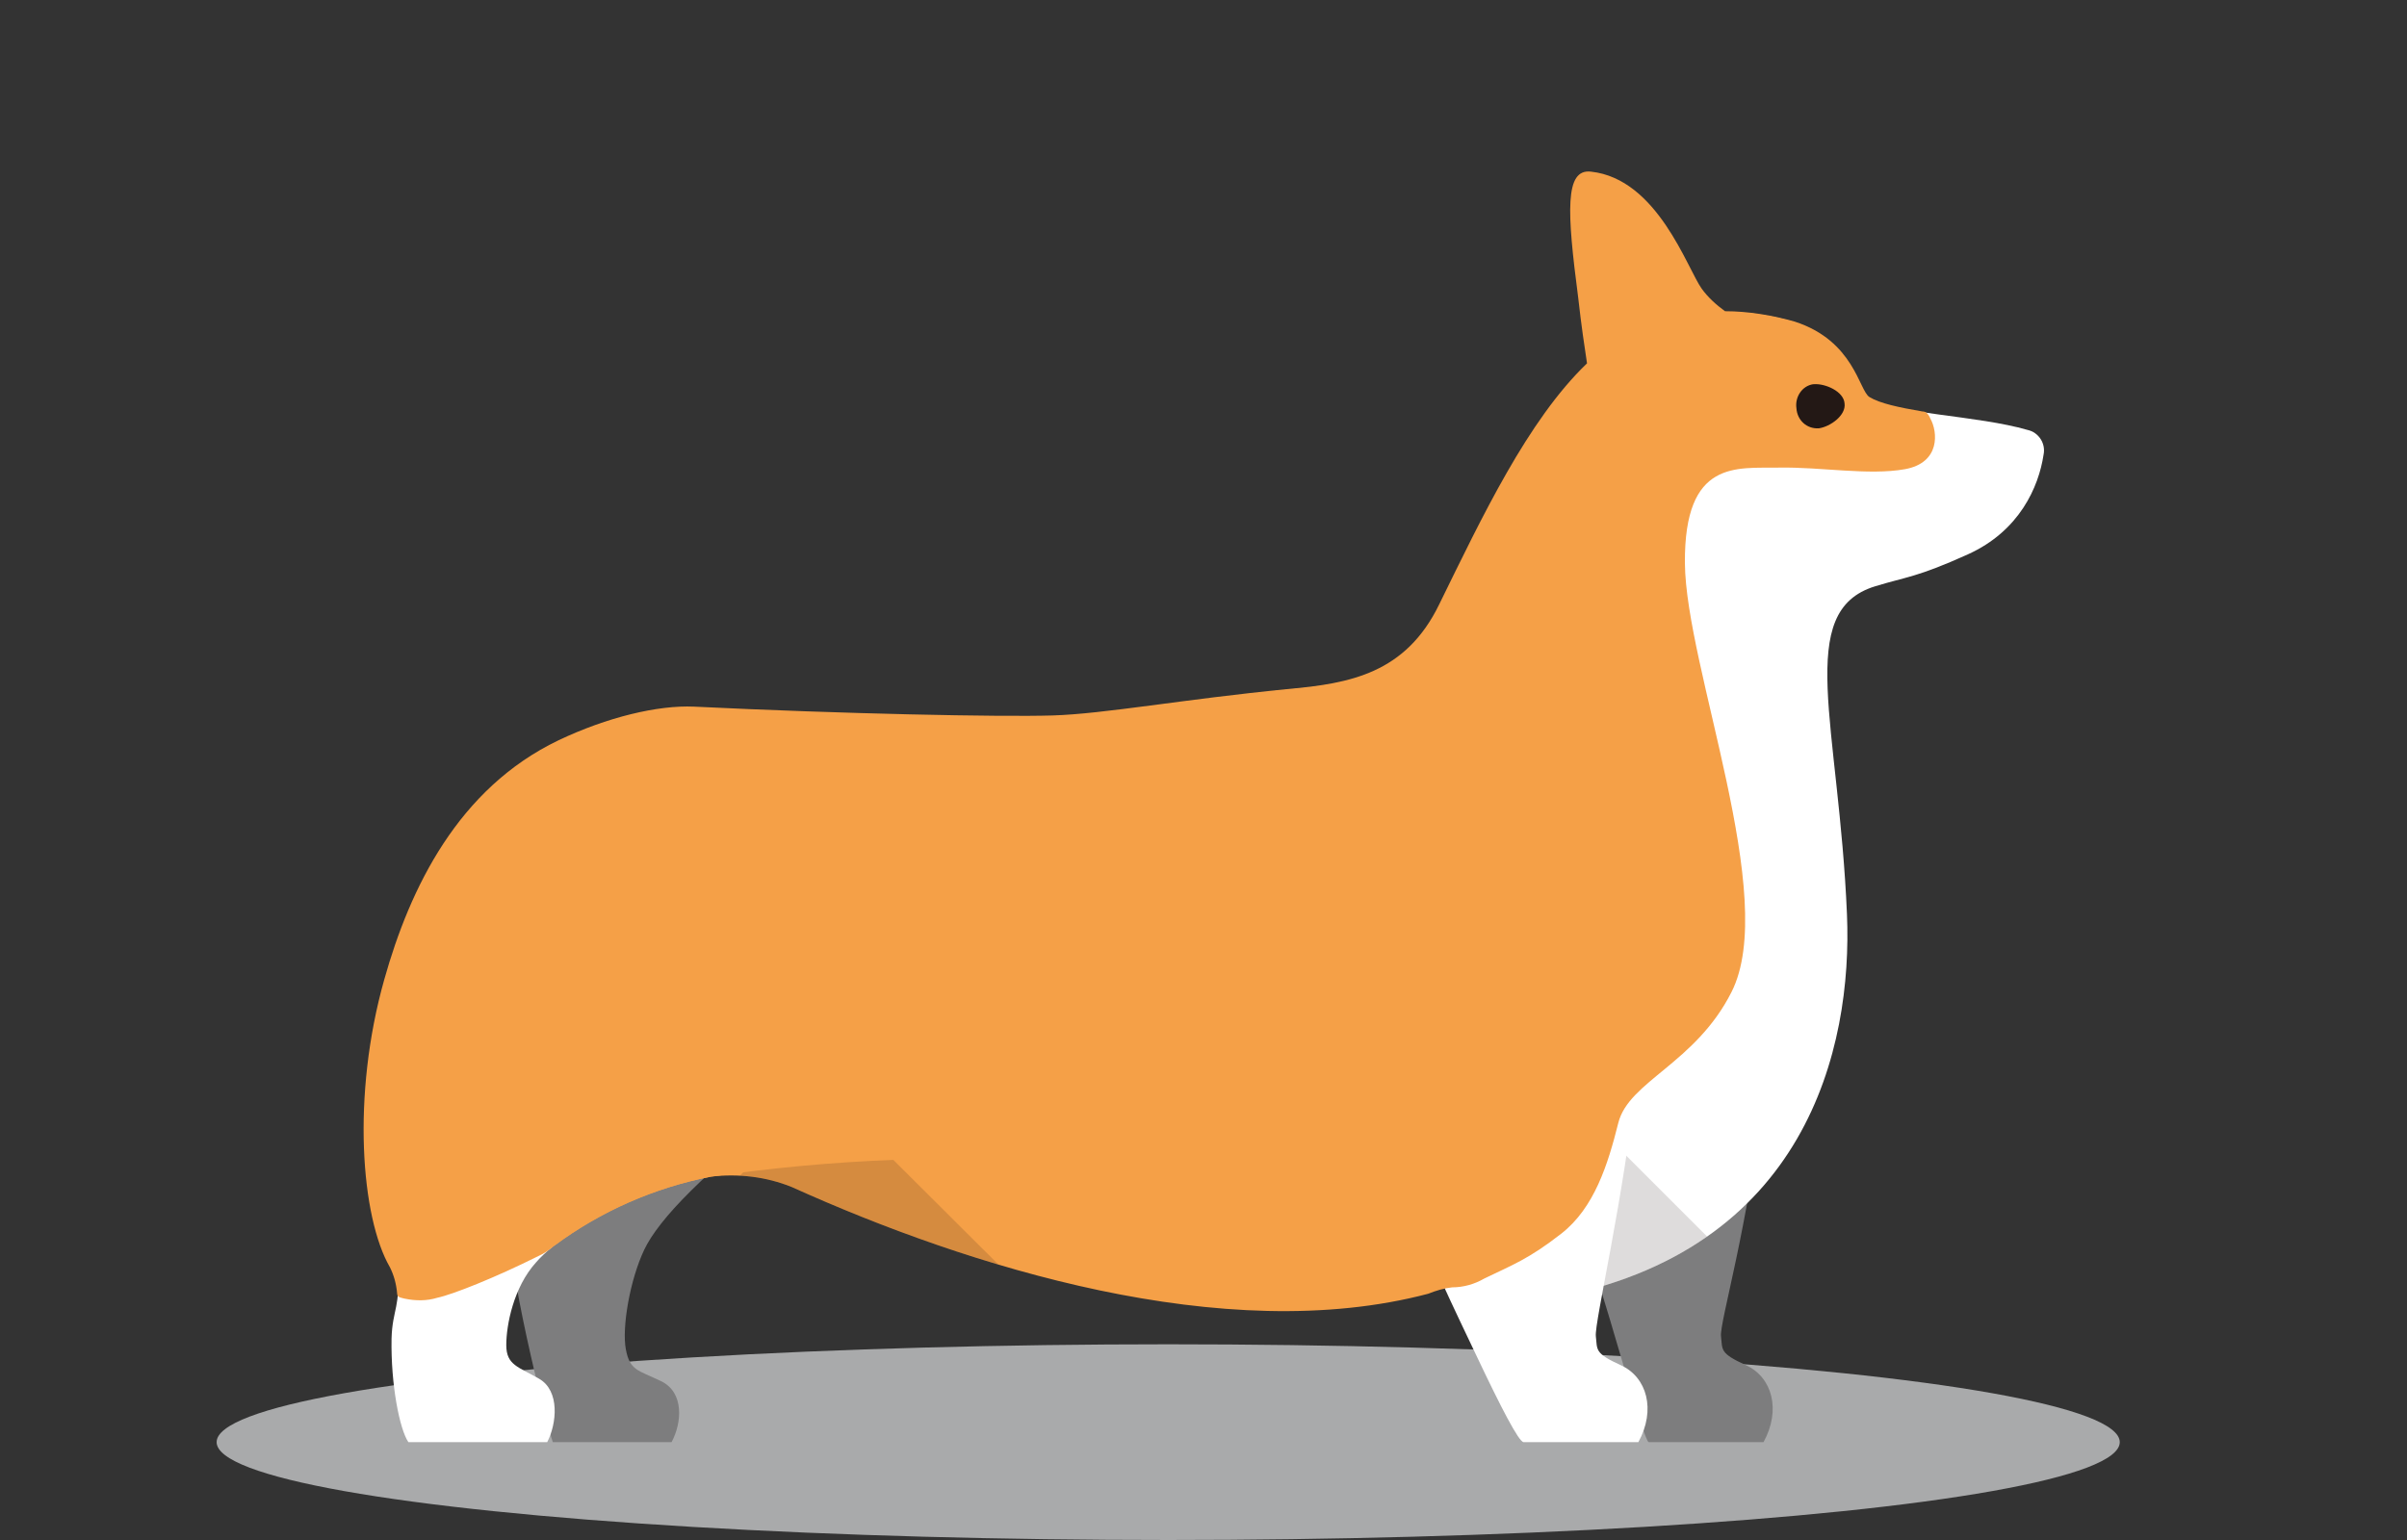 <?xml version="1.0" encoding="utf-8"?>
<!-- Generator: Adobe Illustrator 22.0.1, SVG Export Plug-In . SVG Version: 6.00 Build 0)  -->
<svg version="1.1" id="Layer_1" xmlns="http://www.w3.org/2000/svg" xmlns:xlink="http://www.w3.org/1999/xlink" x="0px" y="0px"
	 viewBox="0 0 300 192" style="enable-background:new 0 0 300 192;" xml:space="preserve">
<rect x="0" y="0" width="300" height="192" fill="#333333" stroke="none"/>
<style type="text/css">
	.st0{fill:#A9AAAB;}
	.st1{fill:#7D7D7E;}
	.st2{fill:#FFFFFF;}
	.st3{clip-path:url(#SVGID_2_);}
	.st4{opacity:0.15;fill:#241916;enable-background:new    ;}
	.st5{fill:#F5A047;}
	.st6{clip-path:url(#SVGID_4_);}
	.st7{fill:#231815;}
</style>
<title>fullDog</title>
<g>
	<g id="Layer_1_1_">
		<ellipse class="st0" cx="145.6" cy="179.8" rx="118.6" ry="12.2"/>
		<path class="st1" d="M195.7,104.6c0.7,5-4.7,13.5-4.5,19.7c0.4,15.3,3.1,20.9,7.3,33.3c2.7,8.1,6.4,22.2,7,22.2h14.3
			c2.2-4,1.1-8.1-2.2-9.6s-2.9-1.9-3.1-3.6s3.5-14,5.1-29.4c1.2-11.2-0.7-15.1,0-29.3C220.9,84.9,193.8,91.2,195.7,104.6z"/>
		<path class="st1" d="M83,94.7c-9.2,9.1-12.4,14.6-16.1,25.3c-2.6,7.7-1.3,24.7-3.2,32.2c-1,4,4.5,25.7,5.2,27.6h14.8
			c1.3-2.4,1.6-6.2-1.3-7.6s-3.9-1.3-4.4-4s0.5-8.6,2.3-12.4s7.6-9.8,18.5-18.1c10-7.6,15.3-20,13.9-32.5C112.7,92.7,96,82,83,94.7z
			"/>
		<path class="st2" d="M254.7,56.7c0.3-1.4-0.6-2.8-2-3.1c-6.2-1.8-16.5-2-19.8-3.9c-1.7-1-1.8-7.1-9.2-9.5s-17.3-1.1-22.1,2.2
			c-9.1,6.1-15.9,20.4-22,32.9c-4.2,8.7-10.6,9.9-18.2,10.6c-13.4,1.3-23.2,3.4-29.7,3.6s-26.7-0.2-45.2-1.1
			c-12.6-0.5-30.9,14-30.9,17.5c-0.5,16.8,18.9,30.3,37.1,39.2c21.9,10.6,57.3,23.2,85.2,15.8c5.8-1.5,9.5,2.1,15.3,1
			c32-5.8,37.7-31.3,37-47.9c-1-23.7-6.6-37.8,3.5-40.9c3.9-1.2,5.2-1.1,11.6-4S254.1,60.7,254.7,56.7z"/>
		<g>
			<defs>
				<path id="SVGID_1_" d="M254.7,56.7c0.3-1.4-0.6-2.8-2-3.1c-6.2-1.8-16.5-2-19.8-3.9c-1.7-1-1.8-7.1-9.2-9.5s-17.3-1.1-22.1,2.2
					c-9.1,6.1-15.9,20.4-22,32.9c-4.2,8.7-10.6,9.9-18.2,10.6c-13.4,1.3-23.2,3.4-29.7,3.6s-26.7-0.2-45.2-1.1
					c-12.6-0.5-30.9,14-30.9,17.5c-0.5,16.8,18.9,30.3,37.1,39.2c21.9,10.6,57.3,23.2,85.2,15.8c5.8-1.5,9.5,2.1,15.3,1
					c32-5.8,37.7-31.3,37-47.9c-1-23.7-6.6-37.8,3.5-40.9c3.9-1.2,5.2-1.1,11.6-4S254.1,60.7,254.7,56.7z"/>
			</defs>
			<clipPath id="SVGID_2_">
				<use xlink:href="#SVGID_1_"  style="overflow:visible;"/>
			</clipPath>
			<g class="st3">
				<path class="st4" d="M189.1,151.8l11.9,18l15.7-11.7l-16.4-16.4L189.1,151.8z"/>
			</g>
		</g>
		<path class="st2" d="M70.1,92.5c-13.2,6.3-18.3,17.9-22,30.9c-4.6,16.3,0.1,34.2,1.4,34.6c0.5,4.9-0.6,5.2-0.7,8.9
			c-0.1,5.7,1,11.3,2.1,12.9h17.3c1.2-2.3,1.6-6.4-1-7.9s-4.1-1.7-4.1-4.2s0.9-7.2,3.7-10.3c4.3-5,19.5-12.9,28.4-10.8
			c36.4,8.4,38.9-15.1,41.6-15.4s-27.2-30.8-48.2-41.1C81.6,86.7,73.9,90.7,70.1,92.5z"/>
		<path class="st2" d="M180.1,104.6c0.7,5-10.7,14.4-10.5,20.6c0.5,15.3,9,32.4,14.6,44.2c2.8,5.9,5.1,10.4,5.7,10.4h14.3
			c2.2-4,1.1-8.1-2.2-9.6s-2.9-1.9-3.1-3.6s3.5-17.1,5.1-32.5c1.2-11.2,11.9-15.8,12.6-29.9C217.9,81.1,178.2,91.2,180.1,104.6z"/>
		<path class="st5" d="M240.6,52.2c-0.3-0.7-0.6-0.9-1-0.9c-2.9-0.5-5.3-1-6.6-1.8s-1.9-7-9.3-9.4c-2.8-0.8-5.8-1.3-8.7-1.3
			c-1.1-0.8-2.1-1.7-2.9-2.8c-1.8-2.5-5.5-13.7-13.8-14.6c-3.3-0.4-3,5-1.6,15.7c0.4,3.6,0.8,6.2,1.1,8.2
			c-7.4,7.1-13.1,19.2-18.4,30c-4.2,8.7-11.2,9.9-18.8,10.6c-13.3,1.3-22.9,3.1-29.4,3.3S105,89,86.5,88.1
			c-4.5-0.2-10.8,1.3-16.9,4.2c-12.5,6-18.5,18.4-21.7,29.8c-4.1,14.5-2.9,29.7,0.7,35.9c0.5,1,0.8,2.1,0.9,3.3
			c0,0.5,0.6,0.5,0.9,0.6c1.4,0.3,2.8,0.3,4.1-0.1c1.9-0.4,7.2-2.5,12.6-5.2c0.7-0.3,1.4-0.8,2-1.3c5.8-4.3,12.4-7.2,19.5-8.6
			c3.4-0.4,6.9,0,10.1,1.3c21.9,9.9,53.9,20,79.3,13.3c1-0.4,2-0.7,3-0.8c1.4,0,2.8-0.4,4-1.1c3.5-1.7,5.5-2.4,9.6-5.6
			s5.8-8.6,7.1-13.8s9.6-7.4,14.1-16.3c6-11.8-5.7-40.5-5.8-53.5s6.5-11.8,11.7-11.9s11.2,1,15.7,0.2S241.5,53.8,240.6,52.2z"/>
		<g>
			<defs>
				<path id="SVGID_3_" d="M240.6,52.2c-0.3-0.7-0.6-0.9-1-0.9c-2.9-0.5-5.3-1-6.6-1.8s-1.9-7-9.3-9.4c-2.8-0.8-5.8-1.3-8.7-1.3
					c-1.1-0.8-2.1-1.7-2.9-2.8c-1.8-2.5-5.5-13.7-13.8-14.6c-3.3-0.4-3,5-1.6,15.7c0.4,3.6,0.8,6.2,1.1,8.2
					c-7.4,7.1-13.1,19.2-18.4,30c-4.2,8.7-11.2,9.9-18.8,10.6c-13.3,1.3-22.9,3.1-29.4,3.3S105,89,86.5,88.1
					c-4.5-0.2-10.8,1.3-16.9,4.2c-12.5,6-18.5,18.4-21.7,29.8c-4.1,14.5-2.9,29.7,0.7,35.9c0.5,1,0.8,2.1,0.9,3.3
					c0,0.5,0.6,0.5,0.9,0.6c1.4,0.3,2.8,0.3,4.1-0.1c1.9-0.4,7.2-2.5,12.6-5.2c0.7-0.3,1.4-0.8,2-1.3c5.8-4.3,12.4-7.2,19.5-8.6
					c3.4-0.4,6.9,0,10.1,1.3c21.9,9.9,53.9,20,79.3,13.3c1-0.4,2-0.7,3-0.8c1.4,0,2.8-0.4,4-1.1c3.5-1.7,5.5-2.4,9.6-5.6
					s5.8-8.6,7.1-13.8s9.6-7.4,14.1-16.3c6-11.8-5.7-40.5-5.8-53.5s6.5-11.8,11.7-11.9s11.2,1,15.7,0.2S241.5,53.8,240.6,52.2z"/>
			</defs>
			<clipPath id="SVGID_4_">
				<use xlink:href="#SVGID_3_"  style="overflow:visible;"/>
			</clipPath>
			<g class="st6">
				<polygon class="st4" points="102.7,136 129.2,162.4 80.3,158.6 				"/>
			</g>
		</g>
		<path class="st5" d="M111.5,144.6c-7.7,0.3-15.3,1-22.9,2.1c-7.1,1.4-13.7,4.3-19.5,8.6l14.8-24.8h33.5L111.5,144.6z"/>
		<path class="st7" d="M229.9,50.3c0.2,1.5-1.8,2.9-3.2,3.1c-1.5,0.1-2.7-1-2.8-2.5c-0.2-1.4,0.7-2.8,2.1-3c0,0,0,0,0.1,0
			C227.5,47.8,229.8,48.8,229.9,50.3z"/>
	</g>
</g>
</svg>
